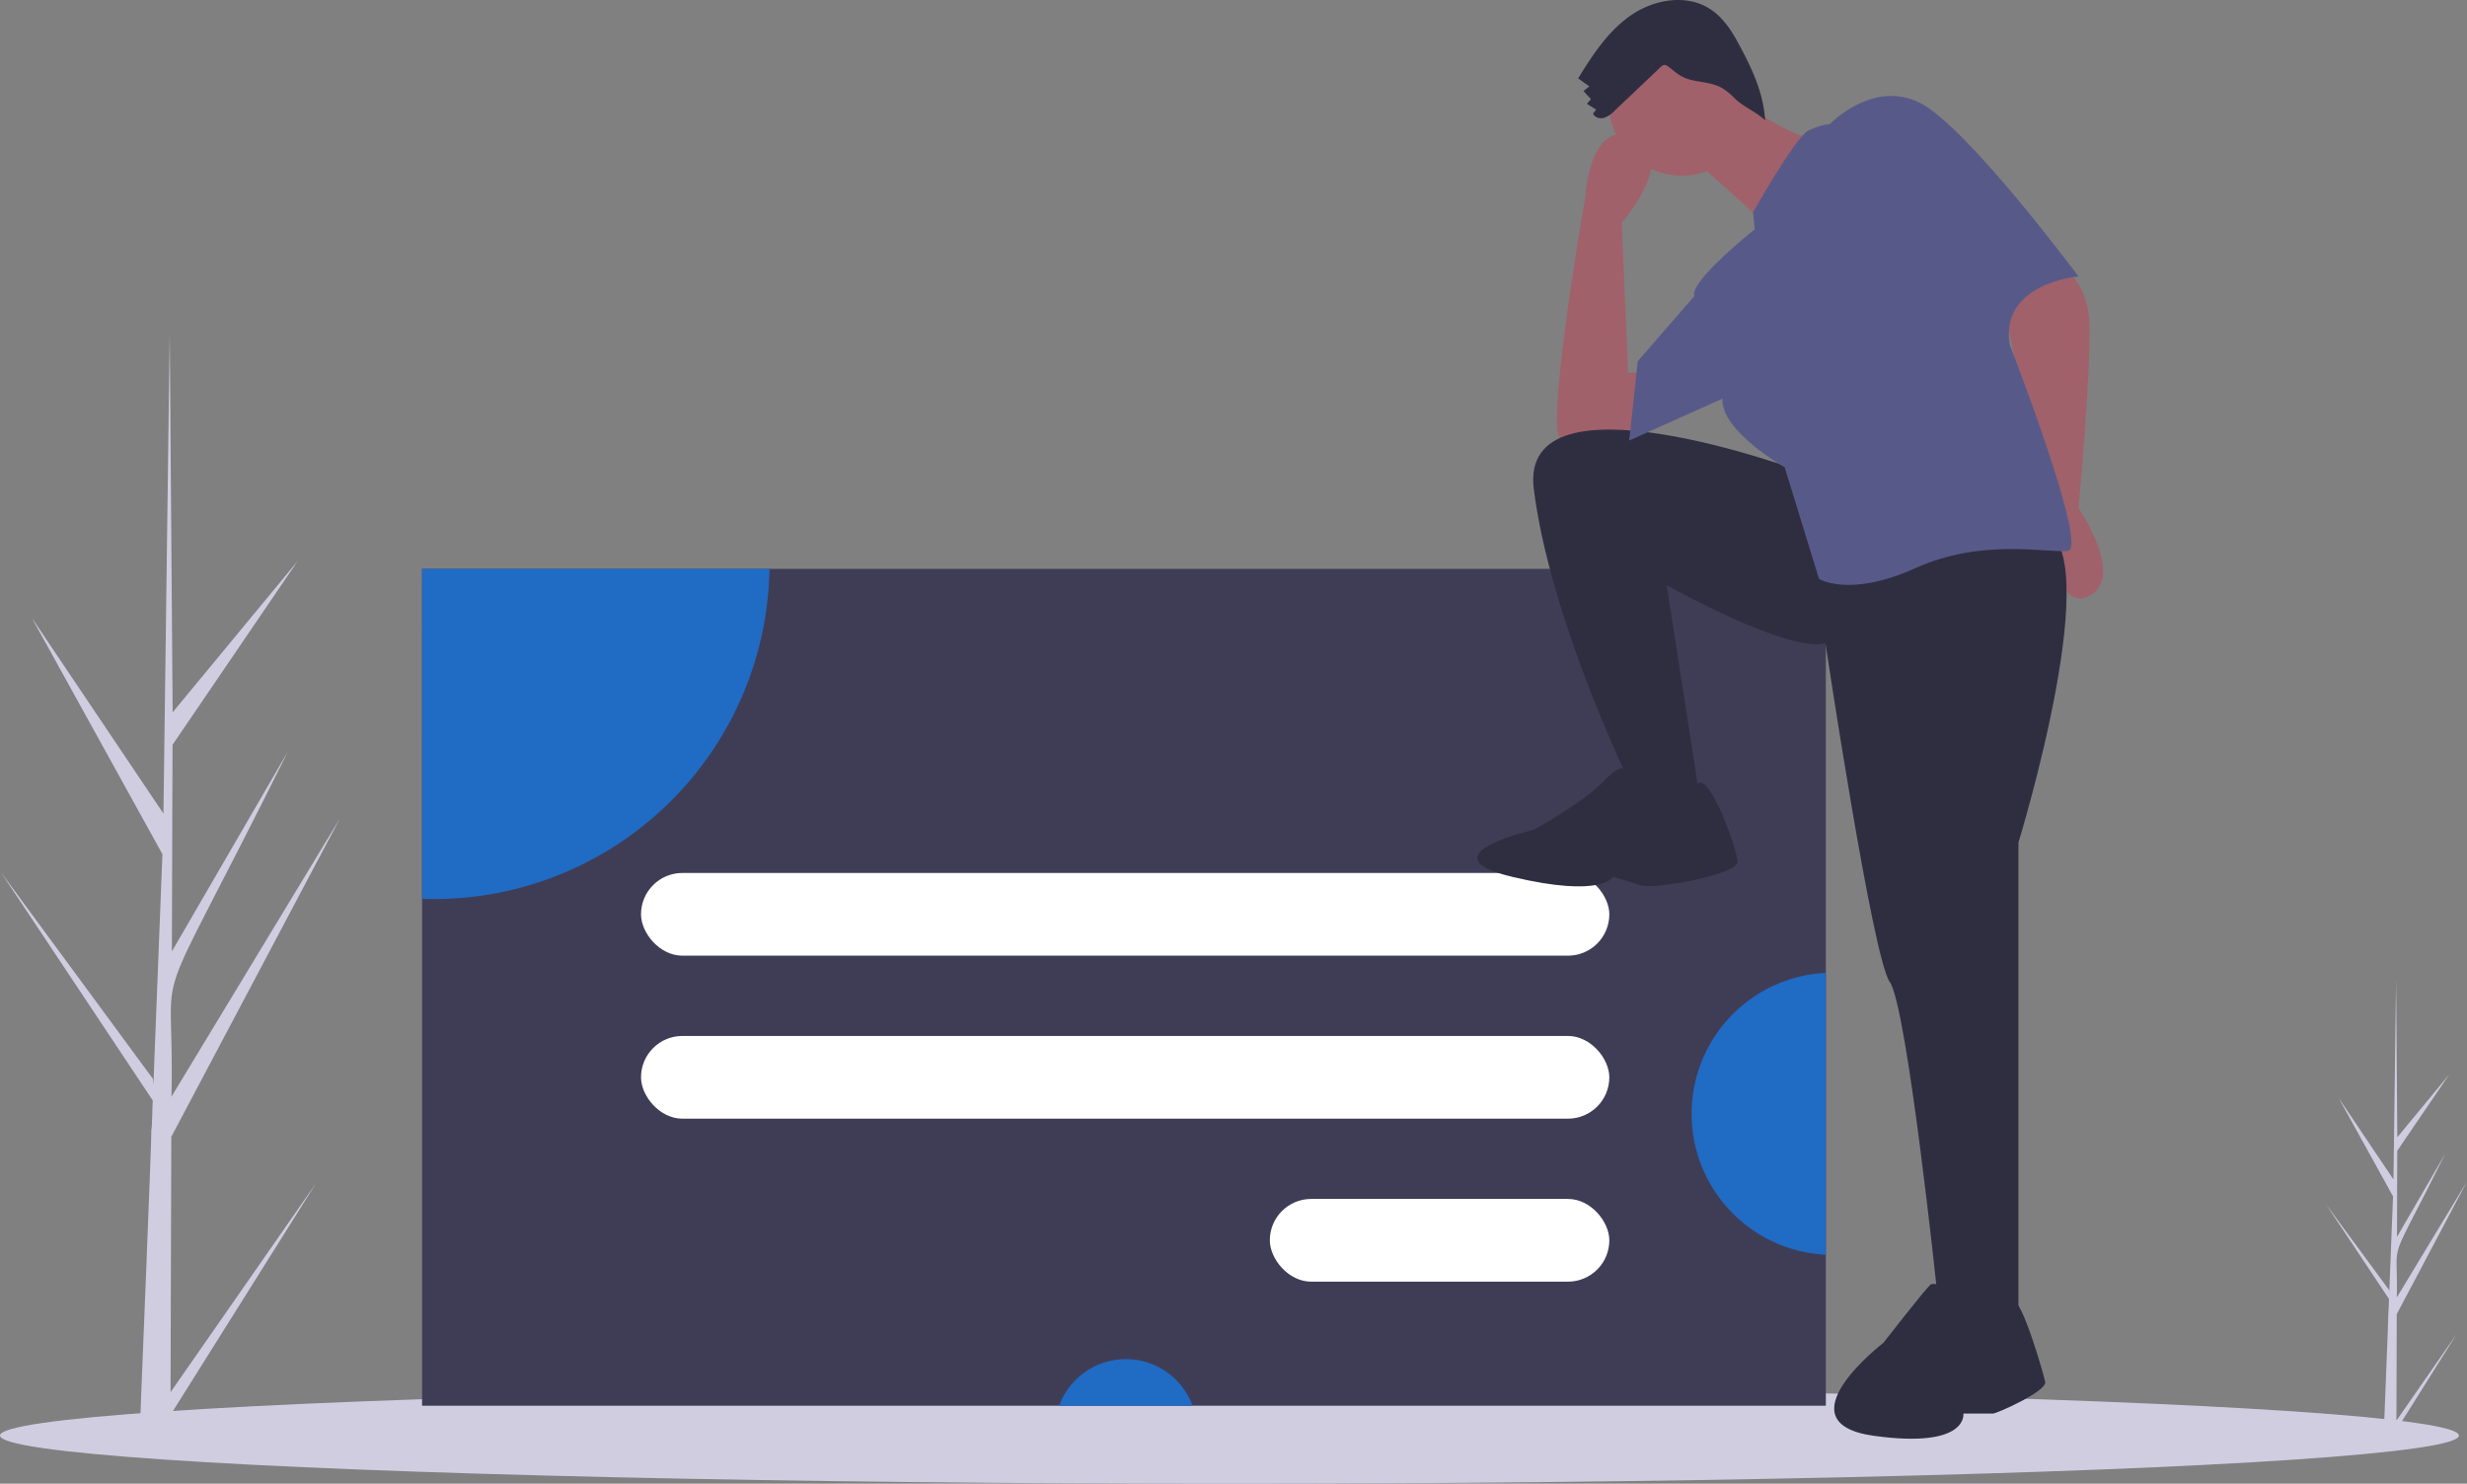 <svg data-name="Layer 1" height="646.899" id="b59c9f89-c93e-413f-a14b-776784e615e2" viewBox="0 0 1075.516 646.899"
     width="1075.516" xmlns="http://www.w3.org/2000/svg"><rect x="0" y="0" width="1075.516" height="646.899" fill="#808080" stroke="none"/><title>sign_in</title>
  <path
    d="M136.593,733.557l63.431-91.138L136.561,743.471l-.037,10.369q-6.785-.057-13.433-.441c-.02-2.354,5.371-131.899,5.142-134.243.313-.089.488-12.252.613-12.785L62.578,506.777,128.916,596.945l.198,2.666,3.935-100.648L76.086,395.895,133.5,481.278c.021-1.369,2.717-208.023,2.744-209.298.016.677,1.254,164.455,1.263,165.145l54.479-65.923-54.531,80.088-.279,90.079,50.556-87.108C124.639,581.295,138.602,536.842,136.99,604.702l73.436-121.291L136.927,622.176Z"
    fill="#d0cde1" transform="translate(-62.242 -126.55)"/>
  <path
    d="M1106.99,745.93l26.433-37.98-26.447,42.111-.015,4.321q-2.828-.024-5.598-.184c-.008-.981,2.238-54.966,2.143-55.942.13-.037.204-5.106.255-5.328L1076.146,651.426l27.645,37.575.082,1.111,1.64-41.942-23.738-42.951,23.926,35.581c.009-.571,1.132-86.688,1.143-87.22.007.282.522,68.533.526,68.82l22.703-27.472L1107.349,628.303l-.116,37.538,21.068-36.3c-26.293,52.938-20.474,34.413-21.145,62.692l30.602-50.545-30.629,57.827Z"
    fill="#d0cde1" transform="translate(-62.242 -126.55)"/>
  <ellipse cx="536" cy="625.899" fill="#d0cde1" rx="536" ry="21"/>
  <rect fill="#3f3d56" height="364.87" width="612" x="184" y="248.031"/>
  <path d="M397.702,374.581a146.354,146.354,0,0,1-146.32,143.97c-1.72,0-3.43-.03-5.14-.09V374.581Z"
        fill="#206bc4" transform="translate(-62.242 -126.55)"/>
  <path d="M582.179,739.451H523.972a31.008,31.008,0,0,1,58.207,0Z"
        fill="#206bc4" transform="translate(-62.242 -126.55)"/>
  <path d="M858.242,550.721v122.9a61.523,61.523,0,0,1,0-122.9Z" fill="#206bc4"
        transform="translate(-62.242 -126.55)"/>
  <rect fill="#fff" height="36.062" rx="18.031" width="422.142" x="279.459" y="380.615"/>
  <rect fill="#fff" height="36.062" rx="18.031" width="422.142" x="279.459" y="451.679"/>
  <rect fill="#fff" height="36.062" rx="18.031" width="148.004" x="553.597" y="522.743"/>
  <path
    d="M955.294,238.67s16.829,6.545,17.764,28.048-4.675,81.339-4.675,81.339,20.568,29.918,4.675,38.332-17.764-33.657-17.764-33.657l-18.699-88.818S947.814,237.735,955.294,238.67Z"
    fill="#a0616a" transform="translate(-62.242 -126.55)"/>
  <path
    d="M783.267,307.855s-40.202,26.178-42.072,5.61S753.349,212.492,753.349,212.492s1.87-34.592,21.503-26.178-5.61,37.397-5.61,37.397l2.805,65.445,18.699-.935Z"
    fill="#a0616a" transform="translate(-62.242 -126.55)"/>
  <path
    d="M847.777,332.163s-123.411-45.812-116.866,7.479,38.332,120.606,38.332,120.606l11.219,17.764h23.373L788.876,381.714s53.291,29.918,69.185,25.243c0,0,20.568,137.435,28.048,147.719s20.568,134.63,20.568,134.63l12.154,14.959h23.373V493.906s40.202-130.89,9.349-137.435S847.777,332.163,847.777,332.163Z"
    fill="#2f2e41" transform="translate(-62.242 -126.55)"/>
  <path
    d="M777.657,465.858s-5.61-10.284-14.959,0-31.788,22.438-31.788,22.438-48.616,11.219-9.349,20.568,43.942,0,43.942,0,6.545,1.87,12.154,3.74S819.729,507.93,819.729,502.32s-12.379-39.134-17.408-34.058S777.657,465.858,777.657,465.858Z"
    fill="#2f2e41" transform="translate(-62.242 -126.55)"/>
  <path
    d="M920.623,695.011s-13.785-11.352-17.029-8.109-20.272,25.138-20.272,25.138-45.41,34.868-4.054,40.544,38.923-9.731,38.923-9.731h12.974c1.622,0,23.516-9.731,22.705-13.785s-10.542-37.116-13.785-34.776S920.623,695.011,920.623,695.011Z"
    fill="#2f2e41" transform="translate(-62.242 -126.55)"/>
  <circle cx="733.179" cy="44.805" fill="#a0616a" r="31.788"/>
  <path
    d="M817.859,167.615s24.308,20.568,41.137,20.568S834.688,226.516,834.688,226.516l-36.462-32.723Z"
    fill="#a0616a" transform="translate(-62.242 -126.55)"/>
  <path
    d="M827.208,226.516l-.728-7.366s18.492-32.836,24.101-35.641,9.349-2.805,9.349-2.805,18.699-19.634,39.267-9.349,69.185,75.729,69.185,75.729-34.592,2.805-29.918,29.918c0,0,34.592,88.818,25.243,89.753s-37.397-5.61-66.38,7.479-42.072,4.675-42.072,4.675l-14.959-48.616s-28.048-15.894-27.113-29.918L772.515,318.607l3.74-34.592,24.776-28.515S796.356,251.759,827.208,226.516Z"
    fill="#575a89" transform="translate(-62.242 -126.55)"/>
  <path
    d="M766.18,174.792a11.737,11.737,0,0,1-4.616,3.144c-1.811.511-4.092-.116-4.813-1.853l1.344-1.749-4.029-2.504,1.756-2.06-3.246-3.524,2.562-2.032-4.877-3.488c6.321-10.315,13.157-20.758,23.137-27.596s23.925-9.267,34.148-2.8c5.308,3.358,9.061,8.687,12.068,14.202,6.047,11.09,11.376,21.901,12.163,34.508-3.798-3.699-9.343-5.783-13.141-9.482a28.463,28.463,0,0,0-5.669-4.641c-3.973-2.24-8.726-2.438-13.173-3.449-3.74-.85-6.166-2.535-8.995-4.945-3.366-2.867-3.503-1.758-6.901,1.469Q775.044,166.397,766.18,174.792Z"
    fill="#2f2e41" transform="translate(-62.242 -126.55)"/>
</svg>

